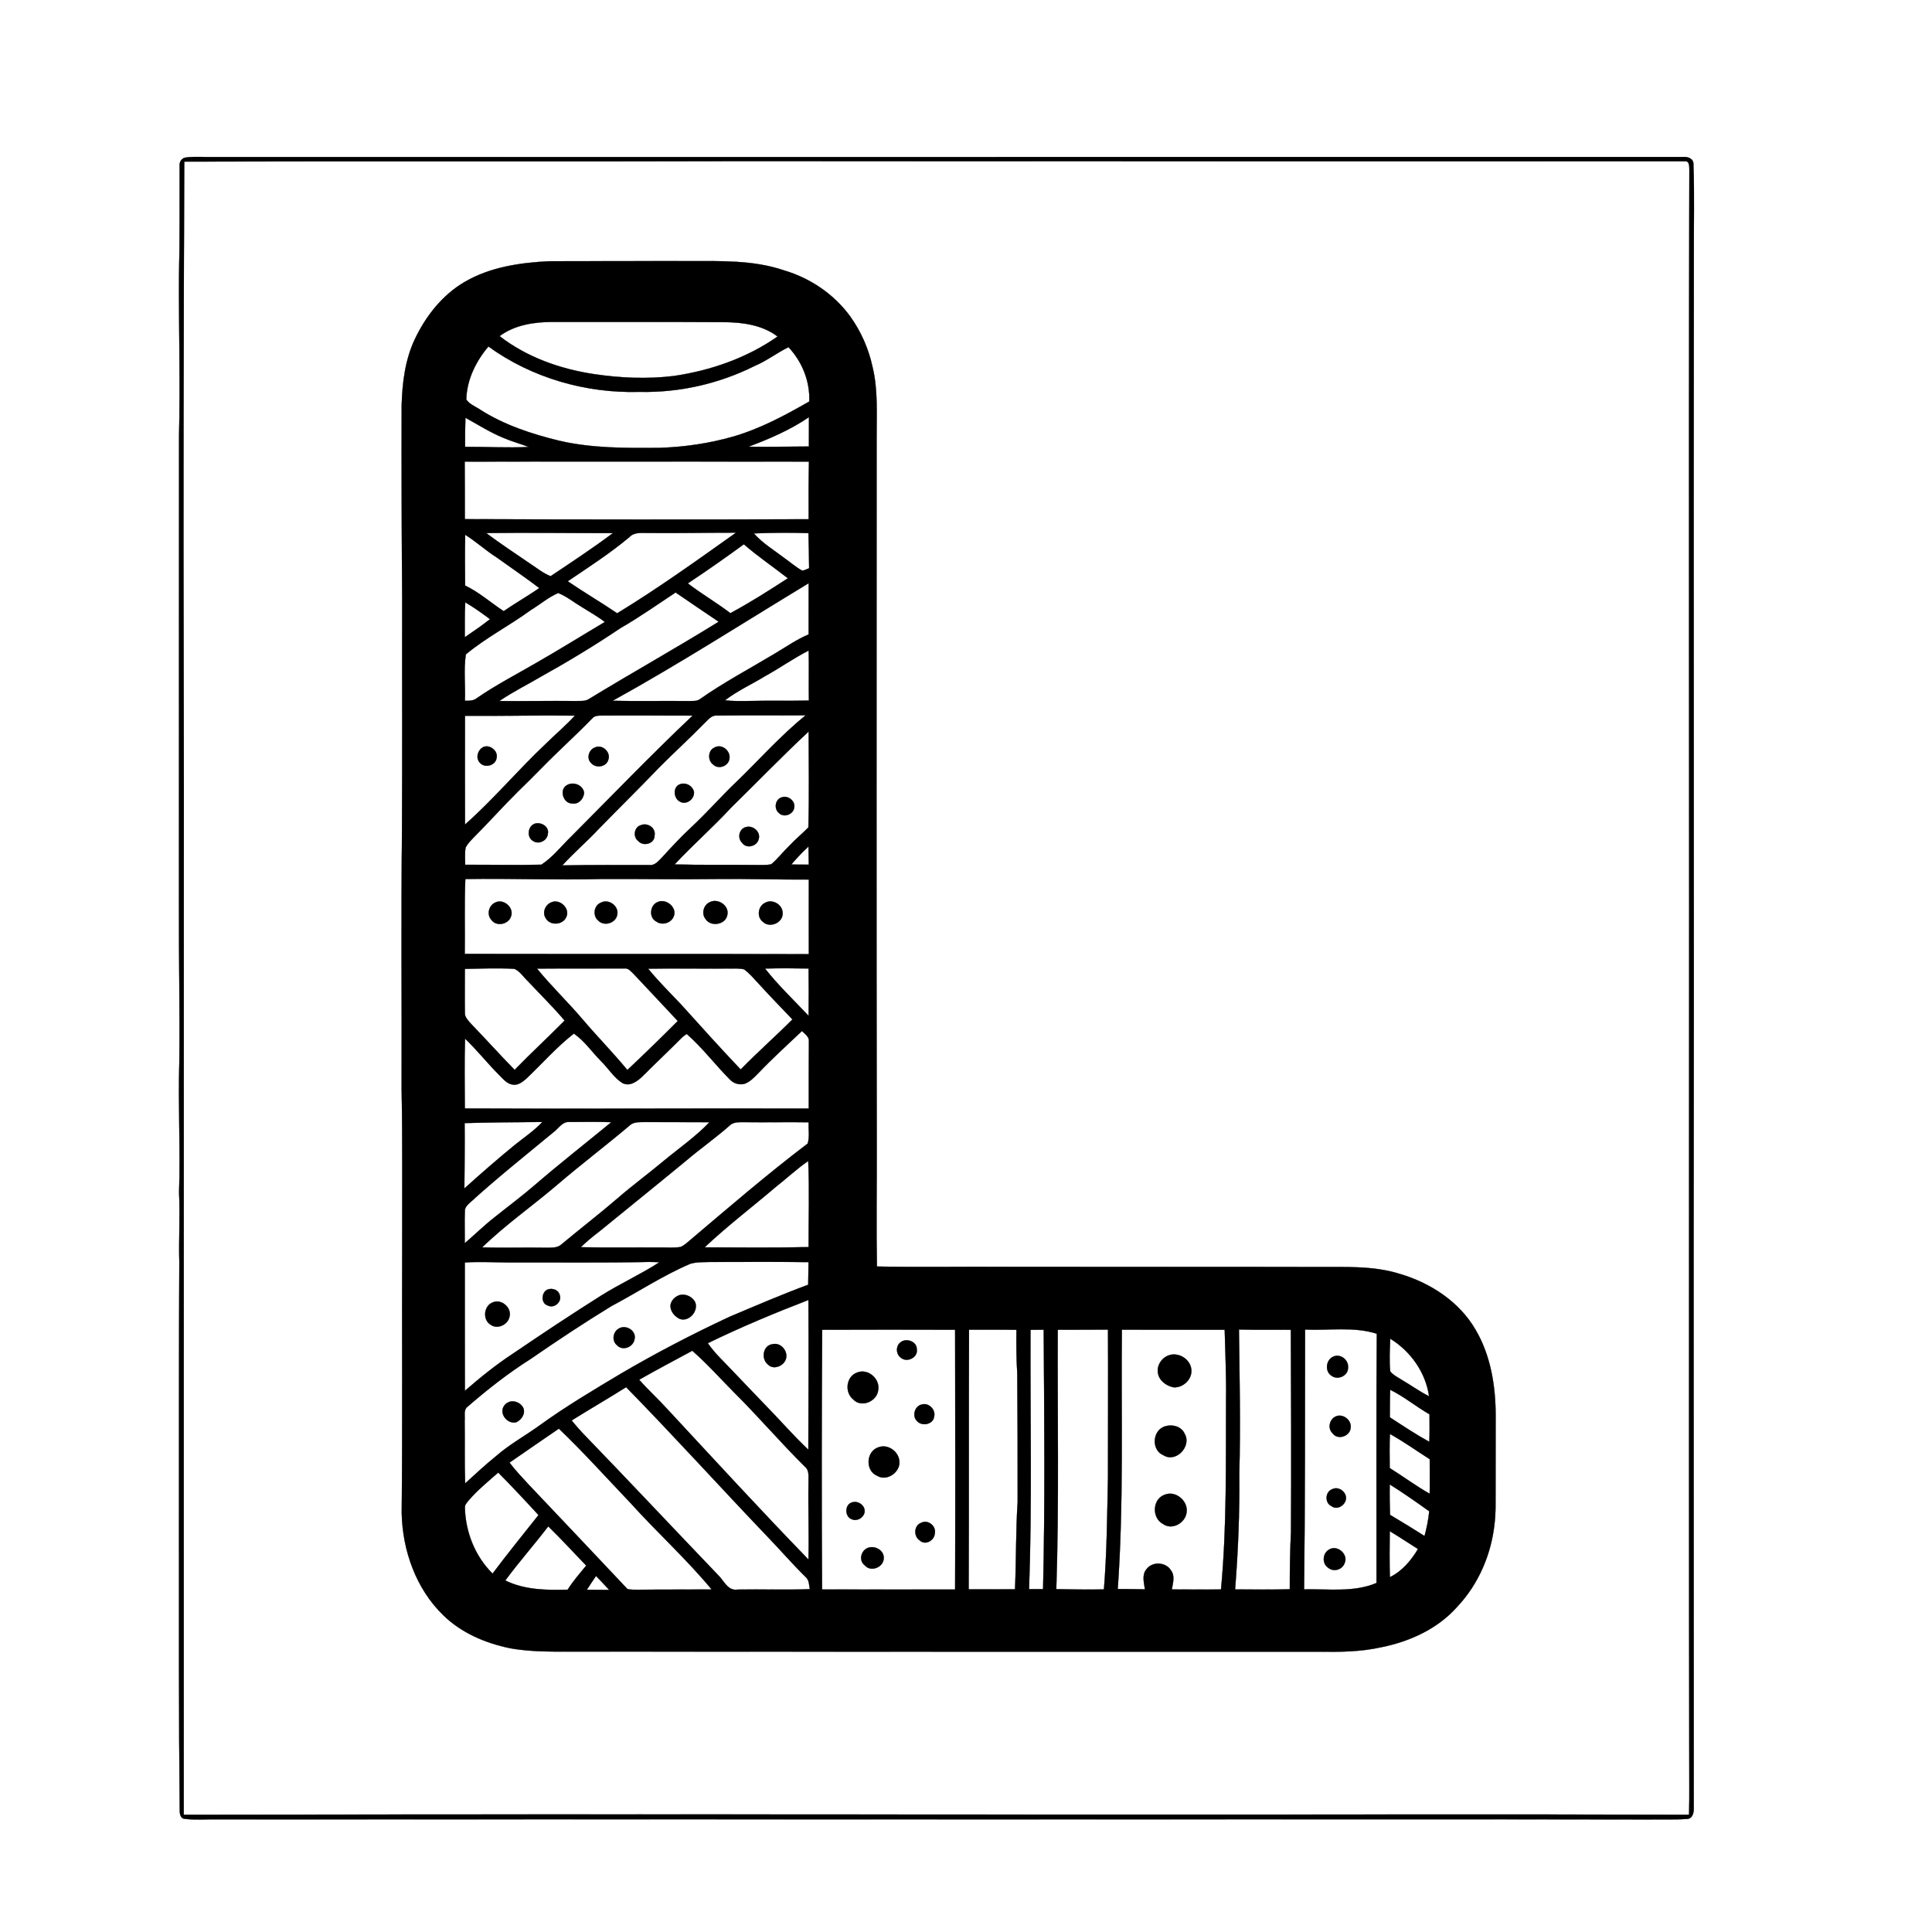 <?xml version="1.0" encoding="UTF-8" ?>
<!DOCTYPE svg PUBLIC "-//W3C//DTD SVG 1.1//EN" "http://www.w3.org/Graphics/SVG/1.1/DTD/svg11.dtd">
<svg width="1024pt" height="1024pt" viewBox="0 0 1024 1024" version="1.1" xmlns="http://www.w3.org/2000/svg">
<rect x="0" y="0" width="1024" height="1024" fill="#808080" stroke="none"/>
<g id="#ffffffff">
<path fill="#ffffff" stroke="#ffffff" stroke-width="0.094" opacity="1.00" d=" M 0.00 0.00 L 1024.00 0.00 L 1024.00 1024.00 L 0.00 1024.00 L 0.00 0.00 M 98.37 83.50 C 96.21 83.83 94.95 85.92 95.20 88.01 C 95.15 107.34 95.34 126.68 94.88 146.01 C 94.73 174.34 95.61 202.67 94.90 231.00 C 94.81 314.33 94.91 397.67 94.86 481.00 C 94.75 508.33 95.39 535.66 95.05 563.00 C 94.36 586.00 95.70 609.00 94.92 632.00 C 95.48 644.33 94.72 656.67 95.05 669.00 C 94.77 716.66 94.93 764.34 94.86 812.00 C 94.87 861.32 94.75 910.63 95.26 959.93 C 95.28 961.69 95.91 964.12 98.12 964.04 C 103.71 964.73 109.37 964.20 115.00 964.32 C 252.00 964.27 389.00 964.20 526.00 964.30 C 642.00 964.34 758.00 964.12 874.00 964.36 C 880.65 964.25 887.32 964.54 893.97 964.08 C 897.13 964.12 897.87 960.57 897.72 958.08 C 897.72 859.72 897.69 761.36 897.66 663.00 C 897.93 487.00 897.54 311.01 897.77 135.01 C 897.69 119.07 898.14 103.10 897.55 87.17 C 897.77 84.12 894.58 82.94 892.04 83.21 C 632.36 83.17 372.68 83.27 113.00 83.23 C 108.13 83.35 103.21 82.82 98.37 83.50 Z" />
<path fill="#ffffff" stroke="#ffffff" stroke-width="0.094" opacity="1.00" d=" M 97.67 85.65 C 194.45 85.34 291.23 85.71 388.00 85.42 C 556.25 85.52 724.51 85.42 892.75 85.48 C 895.50 85.05 895.35 88.07 895.39 89.94 C 894.95 262.63 895.43 435.31 895.24 608.00 C 895.24 721.00 895.15 834.00 895.37 947.00 C 895.39 951.95 895.38 956.90 895.22 961.86 C 790.48 961.51 685.74 961.86 581.00 961.77 C 419.79 961.67 258.58 961.58 97.38 961.86 C 97.34 802.91 97.43 643.95 97.41 485.00 C 97.60 397.33 97.10 309.66 97.30 222.00 C 97.40 176.55 97.43 131.10 97.67 85.65 M 246.39 149.38 C 234.50 156.26 225.66 167.55 219.85 179.83 C 214.68 190.79 213.21 203.02 212.88 215.01 C 212.79 249.01 212.90 283.01 213.16 317.00 C 213.07 359.00 213.30 401.00 213.04 443.00 C 212.56 487.66 213.01 532.34 212.86 577.01 C 213.40 603.66 213.11 630.34 213.17 657.00 C 212.99 705.35 213.38 753.70 212.92 802.04 C 213.37 821.90 220.51 842.08 234.93 856.08 C 244.53 865.50 257.33 870.91 270.36 873.59 C 282.77 875.86 295.44 875.29 308.00 875.37 C 438.33 875.45 568.67 875.46 699.00 875.44 C 710.09 875.61 721.28 875.50 732.15 873.05 C 747.25 870.04 762.16 863.23 772.46 851.49 C 783.77 839.47 790.54 823.49 792.18 807.13 C 792.83 801.78 792.67 796.38 792.69 791.00 C 792.69 777.33 792.71 763.66 792.73 749.98 C 792.66 734.47 790.10 718.46 782.14 704.91 C 773.56 689.96 758.16 679.96 741.88 675.18 C 728.01 670.82 713.34 671.61 699.00 671.53 C 643.67 671.38 588.33 671.54 533.00 671.45 C 510.26 671.29 487.52 671.73 464.79 671.28 C 464.41 650.52 464.76 629.76 464.70 609.00 C 464.50 483.33 464.60 357.67 464.63 232.00 C 464.57 219.47 465.44 206.74 462.45 194.44 C 460.36 184.77 456.28 175.56 450.50 167.54 C 441.97 155.88 429.38 147.39 415.57 143.31 C 398.99 137.66 381.25 138.44 364.00 138.38 C 339.71 138.47 315.42 138.35 291.14 138.46 C 275.78 139.22 259.87 141.50 246.39 149.38 Z" />
<path fill="#ffffff" stroke="#ffffff" stroke-width="0.094" opacity="1.00" d=" M 264.77 178.15 C 272.86 172.16 283.18 170.61 293.01 170.63 C 323.34 170.65 353.66 170.57 383.99 170.74 C 393.77 170.83 404.14 172.26 412.14 178.36 C 395.90 189.74 376.70 196.41 357.16 199.28 C 343.10 201.01 328.82 200.37 314.83 198.29 C 296.94 195.61 279.16 189.32 264.77 178.15 Z" />
<path fill="#ffffff" stroke="#ffffff" stroke-width="0.094" opacity="1.00" d=" M 247.14 211.73 C 247.38 201.34 252.23 191.47 258.87 183.64 C 281.93 200.34 310.63 208.54 339.00 207.69 C 360.02 208.18 381.10 203.39 399.90 193.98 C 406.27 191.33 411.75 187.02 417.91 184.00 C 425.19 191.66 429.39 202.19 428.93 212.80 C 416.05 220.19 402.84 227.29 388.50 231.43 C 375.96 235.01 363.00 236.90 349.98 237.36 C 332.03 237.51 313.86 237.68 296.27 233.57 C 281.81 230.03 267.41 225.32 254.76 217.30 C 252.21 215.52 248.87 214.38 247.14 211.73 Z" />
<path fill="#ffffff" stroke="#ffffff" stroke-width="0.094" opacity="1.00" d=" M 396.70 236.76 C 407.85 232.59 418.88 227.82 428.76 221.09 C 428.76 226.28 428.76 231.47 428.73 236.66 C 418.05 236.67 407.38 236.96 396.70 236.76 Z" />
<path fill="#ffffff" stroke="#ffffff" stroke-width="0.094" opacity="1.00" d=" M 246.68 221.39 C 253.36 225.10 259.85 229.21 266.93 232.12 C 271.27 233.97 275.84 235.22 280.25 236.89 C 269.00 237.50 257.74 236.76 246.49 236.83 C 246.48 231.68 246.50 226.53 246.68 221.39 Z" />
<path fill="#ffffff" stroke="#ffffff" stroke-width="0.094" opacity="1.00" d=" M 246.30 244.68 C 307.12 244.53 367.94 244.65 428.76 244.66 C 428.56 254.84 428.56 265.03 428.60 275.21 C 367.86 275.44 307.11 275.37 246.37 275.17 C 246.35 265.01 246.39 254.84 246.30 244.68 Z" />
<path fill="#ffffff" stroke="#ffffff" stroke-width="0.094" opacity="1.00" d=" M 257.73 282.52 C 280.11 282.25 302.50 282.56 324.88 282.56 C 314.16 290.58 302.96 297.97 291.84 305.40 C 287.92 303.88 284.63 301.16 281.14 298.88 C 273.30 293.48 265.30 288.30 257.73 282.52 Z" />
<path fill="#ffffff" stroke="#ffffff" stroke-width="0.094" opacity="1.00" d=" M 333.64 284.63 C 336.35 281.77 340.46 282.60 343.98 282.49 C 359.37 282.64 374.75 282.31 390.13 282.33 C 369.44 297.01 348.81 311.86 327.12 325.06 C 318.49 319.23 309.51 313.95 300.90 308.09 C 312.01 300.55 323.34 293.28 333.64 284.63 Z" />
<path fill="#ffffff" stroke="#ffffff" stroke-width="0.094" opacity="1.00" d=" M 399.55 282.71 C 409.19 282.33 418.86 282.26 428.50 282.56 C 428.66 288.77 428.80 294.97 428.85 301.18 C 427.64 301.63 426.49 302.31 425.20 302.46 C 421.89 300.68 419.07 298.15 416.01 296.00 C 410.41 291.71 404.26 288.04 399.55 282.71 Z" />
<path fill="#ffffff" stroke="#ffffff" stroke-width="0.094" opacity="1.00" d=" M 246.57 283.42 C 252.43 287.12 257.56 291.85 263.42 295.56 C 270.89 300.94 278.54 306.10 285.86 311.69 C 279.68 315.96 273.13 319.68 266.95 323.94 C 260.11 319.44 253.94 313.90 246.51 310.34 C 246.47 301.36 246.31 292.39 246.57 283.42 Z" />
<path fill="#ffffff" stroke="#ffffff" stroke-width="0.094" opacity="1.00" d=" M 364.55 309.20 C 374.62 302.54 384.50 295.58 394.26 288.47 C 401.69 294.92 409.85 300.45 417.60 306.50 C 407.64 312.97 397.59 319.37 387.11 325.00 C 379.82 319.41 371.82 314.82 364.55 309.20 Z" />
<path fill="#ffffff" stroke="#ffffff" stroke-width="0.094" opacity="1.00" d=" M 324.67 371.43 C 360.05 351.90 394.05 330.02 428.61 309.11 C 428.61 318.16 428.62 327.21 428.59 336.26 C 422.18 338.95 416.49 342.99 410.54 346.50 C 397.24 354.48 383.48 361.76 370.80 370.69 C 369.11 371.82 366.98 371.45 365.08 371.58 C 351.61 371.40 338.13 371.75 324.67 371.43 Z" />
<path fill="#ffffff" stroke="#ffffff" stroke-width="0.094" opacity="1.00" d=" M 281.33 323.34 C 286.20 320.39 290.61 316.56 295.85 314.30 C 300.37 316.08 304.16 319.24 308.32 321.70 C 312.43 324.32 316.73 326.67 320.60 329.66 C 308.49 336.85 296.54 344.30 284.31 351.30 C 273.78 357.43 262.92 363.01 252.88 369.94 C 251.07 371.49 248.64 371.47 246.40 371.42 C 246.73 363.25 245.68 354.89 246.90 346.84 C 257.57 337.93 270.12 331.55 281.33 323.34 Z" />
<path fill="#ffffff" stroke="#ffffff" stroke-width="0.094" opacity="1.00" d=" M 328.91 332.87 C 338.96 327.10 348.41 320.40 358.08 314.02 C 365.65 319.26 373.32 324.36 380.93 329.53 C 358.13 343.66 334.68 356.74 311.80 370.71 C 309.74 371.83 307.30 371.44 305.05 371.56 C 291.59 371.38 278.12 371.73 264.66 371.56 C 271.68 366.75 279.34 362.97 286.67 358.65 C 301.09 350.64 315.22 342.08 328.91 332.87 Z" />
<path fill="#ffffff" stroke="#ffffff" stroke-width="0.094" opacity="1.00" d=" M 246.35 337.76 C 246.42 331.59 246.19 325.41 246.60 319.24 C 251.17 321.92 255.49 325.00 259.73 328.18 C 255.41 331.57 250.90 334.69 246.35 337.76 Z" />
<path fill="#ffffff" stroke="#ffffff" stroke-width="0.094" opacity="1.00" d=" M 405.39 358.44 C 413.25 354.09 420.61 348.88 428.62 344.78 C 428.82 353.62 428.59 362.46 428.72 371.30 C 418.48 371.56 408.24 371.30 398.00 371.52 C 393.41 371.60 388.81 371.70 384.24 371.19 C 390.78 366.14 398.36 362.73 405.39 358.44 Z" />
<path fill="#ffffff" stroke="#ffffff" stroke-width="0.094" opacity="1.00" d=" M 246.45 379.41 C 265.87 379.53 285.30 379.05 304.72 379.30 C 299.86 384.58 294.38 389.24 289.25 394.26 C 274.56 408.08 261.59 423.67 246.46 437.02 C 246.38 417.82 246.45 398.61 246.45 379.41 M 255.53 396.34 C 252.91 398.09 252.11 402.21 254.54 404.46 C 257.11 407.22 262.63 405.68 263.17 401.89 C 264.32 397.88 258.97 393.89 255.53 396.34 Z" />
<path fill="#ffffff" stroke="#ffffff" stroke-width="0.094" opacity="1.00" d=" M 313.81 380.85 C 315.30 378.97 317.80 379.33 319.93 379.25 C 335.66 379.29 351.39 379.19 367.12 379.28 C 345.05 400.15 324.01 422.06 302.57 443.57 C 297.44 448.53 292.96 454.39 286.95 458.30 C 273.50 458.64 260.02 458.28 246.55 458.34 C 246.57 455.27 246.20 452.17 246.82 449.15 C 247.85 447.17 249.44 445.57 250.96 443.97 C 258.96 435.97 266.50 427.51 274.53 419.54 C 278.74 415.41 282.98 411.31 287.07 407.07 C 295.79 398.13 305.11 389.81 313.81 380.85 M 315.35 396.17 C 312.02 397.32 310.67 402.12 313.43 404.55 C 316.06 407.40 321.55 406.44 322.47 402.49 C 323.75 398.53 319.14 394.36 315.35 396.17 M 300.42 416.18 C 296.31 418.49 298.48 425.69 303.03 425.85 C 306.55 426.56 309.47 423.39 309.58 420.04 C 308.90 415.99 303.78 414.11 300.42 416.18 M 283.53 436.54 C 279.74 437.78 279.01 443.70 282.49 445.70 C 285.48 447.81 290.14 445.57 290.37 441.90 C 291.20 438.15 286.79 435.56 283.53 436.54 Z" />
<path fill="#ffffff" stroke="#ffffff" stroke-width="0.094" opacity="1.00" d=" M 373.34 383.34 C 375.25 381.59 377.04 378.97 379.97 379.26 C 395.65 379.05 411.34 379.25 427.03 379.13 C 413.81 389.80 402.56 402.58 390.36 414.35 C 382.17 422.16 374.74 430.72 366.44 438.42 C 361.07 443.40 356.09 448.76 351.16 454.17 C 349.18 456.13 347.19 458.93 344.02 458.48 C 328.69 458.49 313.35 458.36 298.02 458.69 C 304.17 451.96 311.11 446.01 317.34 439.35 C 328.05 428.39 338.96 417.63 349.58 406.58 C 357.38 398.71 365.61 391.28 373.34 383.34 M 378.47 396.33 C 375.20 397.89 375.07 403.08 377.92 405.16 C 380.56 407.87 385.65 406.30 386.51 402.67 C 387.74 398.27 382.61 393.76 378.47 396.33 M 360.58 415.60 C 356.49 416.85 356.87 423.20 360.41 424.88 C 363.91 426.99 368.55 423.14 367.75 419.33 C 366.83 416.41 363.51 414.59 360.58 415.60 M 339.51 437.42 C 336.08 438.46 335.40 443.59 338.23 445.70 C 340.83 448.84 347.04 447.24 346.92 442.89 C 347.78 438.76 343.11 435.79 339.51 437.42 Z" />
<path fill="#ffffff" stroke="#ffffff" stroke-width="0.094" opacity="1.00" d=" M 387.28 428.29 C 401.05 414.76 414.49 400.88 428.61 387.71 C 428.62 404.65 428.93 421.62 428.46 438.54 C 425.20 441.92 421.51 444.85 418.32 448.31 C 415.03 451.47 412.27 455.16 408.77 458.09 C 405.89 458.70 402.91 458.41 399.99 458.46 C 385.84 458.28 371.69 458.57 357.54 458.17 C 367.14 447.90 377.73 438.60 387.28 428.29 M 414.54 422.55 C 410.80 423.44 410.00 428.82 412.99 431.03 C 415.66 433.62 420.70 431.46 420.98 427.86 C 421.54 424.52 417.65 421.50 414.54 422.55 M 395.41 438.36 C 391.74 439.22 390.68 444.17 393.33 446.70 C 395.65 450.06 401.21 448.58 402.11 444.78 C 403.31 440.93 399.12 437.30 395.41 438.36 Z" />
<path fill="#ffffff" stroke="#ffffff" stroke-width="0.094" opacity="1.00" d=" M 419.41 458.20 C 422.26 454.84 425.28 451.64 428.52 448.66 C 428.59 451.87 428.62 455.08 428.67 458.30 C 425.58 458.32 422.49 458.28 419.41 458.20 Z" />
<path fill="#ffffff" stroke="#ffffff" stroke-width="0.094" opacity="1.00" d=" M 246.63 465.90 C 270.76 465.50 294.88 466.52 319.00 465.88 C 339.34 465.78 359.67 466.17 380.00 465.89 C 396.23 465.70 412.46 466.27 428.69 466.17 C 428.74 479.35 428.61 492.54 428.69 505.73 C 367.91 505.54 307.12 505.70 246.33 505.58 C 246.51 492.35 246.07 479.11 246.63 465.90 M 262.47 478.37 C 259.07 479.90 257.85 484.69 260.42 487.52 C 263.06 491.30 269.48 489.96 270.85 485.73 C 272.62 481.08 266.86 476.10 262.47 478.37 M 292.38 478.20 C 289.14 479.30 287.24 483.54 289.20 486.55 C 291.35 490.74 298.23 490.38 300.10 486.12 C 302.40 481.68 296.82 476.30 292.38 478.20 M 318.48 478.43 C 314.73 479.92 314.00 485.35 317.07 487.90 C 320.14 491.18 326.35 489.30 327.13 484.90 C 328.21 480.28 322.61 476.16 318.48 478.43 M 348.38 478.19 C 344.45 479.89 343.84 486.33 347.77 488.37 C 350.85 490.67 355.66 489.30 357.07 485.74 C 359.15 480.94 352.79 475.87 348.38 478.19 M 376.33 478.11 C 372.96 479.50 371.61 484.16 373.94 487.06 C 376.67 491.44 384.67 490.14 385.50 484.92 C 386.61 480.05 380.60 475.98 376.33 478.11 M 405.53 478.50 C 401.74 480.27 400.94 486.07 404.38 488.61 C 408.00 492.09 415.05 489.09 414.81 484.00 C 414.88 479.51 409.42 476.26 405.53 478.50 Z" />
<path fill="#ffffff" stroke="#ffffff" stroke-width="0.094" opacity="1.00" d=" M 246.38 513.52 C 255.14 513.37 263.94 512.96 272.68 513.51 C 275.68 514.85 277.51 517.91 279.87 520.12 C 286.34 527.05 293.15 533.67 299.27 540.93 C 290.53 549.74 281.42 558.17 272.77 567.07 C 264.88 559.00 257.34 550.60 249.50 542.48 C 248.17 540.85 246.31 539.21 246.40 536.92 C 246.27 529.12 246.41 521.32 246.38 513.52 Z" />
<path fill="#ffffff" stroke="#ffffff" stroke-width="0.094" opacity="1.00" d=" M 284.61 513.38 C 300.07 513.25 315.52 513.35 330.97 513.30 C 333.09 513.02 334.43 514.89 335.81 516.17 C 343.61 524.51 351.47 532.78 359.24 541.15 C 350.48 549.94 341.57 558.61 332.52 567.12 C 324.89 557.91 316.51 549.35 308.75 540.24 C 300.96 531.06 292.21 522.73 284.61 513.38 Z" />
<path fill="#ffffff" stroke="#ffffff" stroke-width="0.094" opacity="1.00" d=" M 343.52 513.43 C 358.02 513.17 372.52 513.48 387.01 513.34 C 389.46 513.39 391.97 513.17 394.37 513.77 C 397.43 515.93 399.76 518.95 402.35 521.63 C 408.12 527.98 414.11 534.12 420.02 540.32 C 411.02 549.32 401.46 557.74 392.58 566.86 C 381.77 555.51 371.31 543.83 360.80 532.20 C 354.97 526.02 348.88 520.05 343.52 513.43 Z" />
<path fill="#ffffff" stroke="#ffffff" stroke-width="0.094" opacity="1.00" d=" M 405.46 513.34 C 413.16 513.15 420.87 513.18 428.57 513.32 C 428.65 521.69 428.70 530.07 428.59 538.44 C 420.79 530.16 412.49 522.30 405.46 513.34 Z" />
<path fill="#ffffff" stroke="#ffffff" stroke-width="0.094" opacity="1.00" d=" M 401.86 568.87 C 409.27 561.06 417.27 553.86 425.06 546.45 C 426.57 548.05 429.00 549.46 428.73 552.01 C 428.69 563.86 428.61 575.72 428.66 587.57 C 367.89 587.38 307.13 587.82 246.37 587.51 C 246.32 575.17 246.10 562.82 246.48 550.48 C 252.78 556.53 258.24 563.39 264.38 569.61 C 266.59 571.75 268.76 574.64 272.08 574.91 C 274.72 575.18 276.92 573.43 278.81 571.83 C 287.27 563.85 294.97 554.97 304.16 547.81 C 309.83 551.71 313.76 557.60 318.58 562.44 C 322.43 566.21 325.30 571.09 329.89 574.04 C 334.07 576.16 338.16 572.81 341.01 570.02 C 347.66 563.31 354.55 556.86 361.21 550.17 C 362.03 549.32 363.00 548.65 363.98 548.01 C 372.33 555.32 379.04 564.30 386.86 572.17 C 388.78 574.23 391.77 575.13 394.52 574.47 C 397.50 573.45 399.69 571.04 401.86 568.87 Z" />
<path fill="#ffffff" stroke="#ffffff" stroke-width="0.094" opacity="1.00" d=" M 246.26 595.26 C 259.99 594.87 273.72 594.78 287.46 594.67 C 283.13 599.35 277.79 602.88 272.85 606.85 C 263.74 614.30 254.86 622.03 246.13 629.92 C 246.21 618.36 246.39 606.81 246.26 595.26 Z" />
<path fill="#ffffff" stroke="#ffffff" stroke-width="0.094" opacity="1.00" d=" M 293.21 600.20 C 295.99 598.20 298.04 594.29 301.94 594.67 C 309.29 594.64 316.66 594.47 324.02 594.79 C 310.62 605.80 296.95 616.49 283.81 627.81 C 276.82 633.88 269.38 639.38 262.16 645.17 C 256.63 649.47 251.66 654.41 246.32 658.95 C 246.40 653.32 246.16 647.69 246.38 642.07 C 246.25 640.26 247.51 638.89 248.72 637.74 C 263.06 624.66 278.25 612.56 293.21 600.20 Z" />
<path fill="#ffffff" stroke="#ffffff" stroke-width="0.094" opacity="1.00" d=" M 333.59 596.63 C 335.81 594.41 339.12 594.81 341.98 594.72 C 353.34 594.81 364.69 594.69 376.05 594.79 C 368.64 602.55 359.76 608.68 351.52 615.51 C 343.52 622.20 335.10 628.39 327.22 635.23 C 317.53 643.58 307.38 651.37 297.56 659.57 C 295.23 661.71 291.91 661.22 289.02 661.31 C 277.86 661.11 266.70 661.52 255.55 661.13 C 268.07 648.97 282.45 639.01 295.67 627.66 C 308.09 617.04 321.12 607.18 333.59 596.63 Z" />
<path fill="#ffffff" stroke="#ffffff" stroke-width="0.094" opacity="1.00" d=" M 386.61 596.66 C 388.80 594.40 392.12 594.83 394.98 594.77 C 406.19 594.94 417.40 594.63 428.61 594.84 C 428.41 598.56 429.21 602.53 428.08 606.12 C 406.77 622.29 386.47 639.78 366.05 657.07 C 364.38 658.44 362.80 660.04 360.79 660.90 C 357.23 661.52 353.59 661.14 350.00 661.21 C 335.93 661.11 321.87 661.37 307.81 661.05 C 310.90 658.02 314.25 655.29 317.69 652.67 C 333.10 640.08 348.61 627.62 363.95 614.95 C 371.36 608.67 379.33 603.09 386.61 596.66 Z" />
<path fill="#ffffff" stroke="#ffffff" stroke-width="0.094" opacity="1.00" d=" M 411.13 629.13 C 416.94 624.60 422.30 619.51 428.38 615.33 C 429.06 630.53 428.53 645.77 428.58 660.99 C 410.21 661.38 391.83 661.23 373.46 661.12 C 385.44 649.80 398.60 639.82 411.13 629.13 Z" />
<path fill="#ffffff" stroke="#ffffff" stroke-width="0.094" opacity="1.00" d=" M 246.36 669.14 C 253.90 668.61 261.45 669.07 269.00 669.12 C 294.00 669.04 319.00 669.38 343.99 668.85 C 345.84 668.85 347.69 668.91 349.54 669.01 C 339.58 675.45 328.73 680.37 318.68 686.66 C 302.99 696.54 287.54 706.80 272.22 717.23 C 263.09 723.19 254.61 730.04 246.39 737.18 C 246.30 714.50 246.41 691.82 246.36 669.14 M 290.50 683.39 C 286.94 684.50 286.45 690.81 290.31 691.92 C 293.68 693.72 297.99 690.01 296.67 686.42 C 296.06 683.71 292.94 682.63 290.50 683.39 M 261.35 690.23 C 256.48 691.83 255.58 699.39 259.96 702.06 C 263.53 704.85 269.29 702.10 270.07 697.83 C 271.30 693.16 265.79 688.35 261.35 690.23 Z" />
<path fill="#ffffff" stroke="#ffffff" stroke-width="0.094" opacity="1.00" d=" M 365.73 669.88 C 369.03 668.83 372.57 669.00 376.00 668.88 C 393.51 668.88 411.02 668.72 428.53 668.95 C 428.49 672.94 428.43 676.94 428.37 680.94 C 414.34 686.11 400.61 692.06 386.83 697.85 C 367.12 707.04 347.82 717.07 329.07 728.07 C 314.57 736.74 300.01 745.37 286.30 755.28 C 278.57 760.91 270.08 765.50 262.86 771.84 C 257.20 776.38 251.92 781.38 246.53 786.24 C 246.15 775.15 246.45 764.05 246.28 752.96 C 246.56 750.57 245.55 747.45 247.67 745.70 C 258.29 736.48 269.37 727.78 281.26 720.26 C 295.32 710.57 309.54 701.11 324.12 692.22 C 338.04 684.86 351.22 676.09 365.73 669.88 M 360.40 686.36 C 357.87 687.09 355.59 689.30 355.35 692.01 C 355.29 695.06 357.59 697.76 360.24 699.02 C 365.05 700.81 370.11 695.14 368.57 690.50 C 367.30 687.43 363.60 685.63 360.40 686.36 M 328.31 704.00 C 324.91 705.57 324.04 710.57 327.02 713.00 C 330.01 716.20 335.60 714.03 336.30 709.89 C 337.50 705.54 332.05 701.99 328.31 704.00 M 269.41 743.24 C 268.04 743.86 266.94 745.06 266.50 746.51 C 265.31 750.50 269.65 754.93 273.65 753.80 C 276.28 752.56 278.48 749.49 277.48 746.51 C 276.25 743.54 272.37 741.83 269.41 743.24 Z" />
<path fill="#ffffff" stroke="#ffffff" stroke-width="0.094" opacity="1.00" d=" M 375.14 711.92 C 392.54 703.44 410.43 695.97 428.48 689.00 C 428.68 715.46 428.51 741.92 428.44 768.38 C 420.40 760.81 413.18 752.42 405.45 744.54 C 399.84 738.82 394.39 732.94 388.82 727.17 C 384.16 722.17 379.04 717.56 375.14 711.92 M 409.46 712.45 C 404.40 713.00 403.29 720.13 406.92 723.11 C 409.80 726.29 415.29 724.12 416.51 720.40 C 417.92 716.26 413.86 711.34 409.46 712.45 Z" />
<path fill="#ffffff" stroke="#ffffff" stroke-width="0.094" opacity="1.00" d=" M 435.76 704.80 C 459.25 704.69 482.74 704.74 506.23 704.79 C 506.31 750.69 506.38 796.59 506.23 842.49 C 482.72 842.48 459.22 842.55 435.71 842.45 C 435.45 796.56 435.48 750.68 435.76 704.80 M 477.52 711.30 C 474.70 713.17 474.74 717.65 477.45 719.60 C 480.67 722.44 486.71 719.51 485.91 715.09 C 486.01 711.07 480.47 709.07 477.52 711.30 M 454.41 727.43 C 448.47 729.39 447.48 737.96 452.24 741.73 C 456.51 746.31 464.70 742.82 465.45 736.93 C 466.62 730.94 460.23 725.21 454.41 727.43 M 488.46 744.45 C 484.82 745.24 483.33 750.44 485.93 753.08 C 488.44 756.14 494.55 755.12 495.10 750.91 C 496.09 747.14 492.22 743.24 488.46 744.45 M 465.33 767.19 C 459.00 769.43 458.59 779.59 464.86 782.16 C 470.07 785.47 477.59 780.08 476.65 774.14 C 476.04 768.99 470.27 765.12 465.33 767.19 M 451.48 796.35 C 447.71 797.44 447.66 803.73 451.27 805.14 C 454.03 806.52 457.47 804.68 458.19 801.77 C 458.99 798.18 454.82 795.07 451.48 796.35 M 488.34 807.07 C 484.33 808.46 484.10 814.33 487.55 816.51 C 490.45 819.19 495.10 816.55 495.44 812.94 C 496.44 809.03 492.01 805.25 488.34 807.07 M 460.38 820.27 C 456.45 821.38 454.86 827.08 458.34 829.63 C 461.51 833.43 468.23 830.72 468.41 826.00 C 468.72 821.90 464.04 819.15 460.38 820.27 Z" />
<path fill="#ffffff" stroke="#ffffff" stroke-width="0.094" opacity="1.00" d=" M 513.60 704.76 C 521.97 704.77 530.35 704.69 538.73 704.83 C 538.67 712.56 538.67 720.28 539.17 728.00 C 539.35 750.66 539.40 773.33 539.38 796.00 C 538.35 811.42 538.67 826.90 537.97 842.34 C 529.78 842.41 521.60 842.38 513.42 842.38 C 513.60 796.51 513.41 750.63 513.60 704.76 Z" />
<path fill="#ffffff" stroke="#ffffff" stroke-width="0.094" opacity="1.00" d=" M 546.19 704.83 C 548.51 704.80 550.84 704.78 553.18 704.77 C 553.46 750.60 553.96 796.44 552.85 842.27 C 550.37 842.26 547.89 842.29 545.42 842.29 C 547.07 796.48 545.99 750.65 546.19 704.83 Z" />
<path fill="#ffffff" stroke="#ffffff" stroke-width="0.094" opacity="1.00" d=" M 560.62 704.80 C 569.49 704.73 578.37 704.81 587.25 704.72 C 587.43 730.81 587.21 756.90 587.25 783.00 C 586.82 802.81 586.71 822.65 585.10 842.41 C 576.69 842.64 568.27 842.39 559.86 842.28 C 561.36 796.48 560.43 750.63 560.62 704.80 Z" />
<path fill="#ffffff" stroke="#ffffff" stroke-width="0.094" opacity="1.00" d=" M 594.61 704.77 C 612.78 704.71 630.95 704.84 649.11 704.79 C 649.42 717.19 650.03 729.58 649.82 742.00 C 649.69 775.48 650.29 809.05 647.16 842.43 C 638.47 842.62 629.79 842.40 621.10 842.44 C 621.61 839.13 622.91 835.28 620.63 832.34 C 617.94 827.86 610.83 827.50 607.69 831.66 C 605.12 834.68 606.33 838.86 606.85 842.38 C 602.04 842.28 597.23 842.25 592.43 842.22 C 595.64 796.48 594.17 750.59 594.61 704.77 M 619.40 718.38 C 615.61 719.72 612.96 723.91 613.76 727.93 C 614.50 731.91 618.30 734.60 622.09 735.32 C 627.04 735.61 631.94 731.06 631.44 725.98 C 631.03 720.40 624.60 716.44 619.40 718.38 M 616.45 756.39 C 610.61 759.22 610.48 768.80 616.69 771.33 C 623.31 775.44 631.67 766.54 627.95 760.04 C 626.10 755.65 620.47 754.56 616.45 756.39 M 617.33 792.22 C 610.75 794.52 610.38 804.47 616.37 807.70 C 621.16 811.20 628.09 807.30 628.89 801.80 C 629.98 795.70 623.19 789.82 617.33 792.22 Z" />
<path fill="#ffffff" stroke="#ffffff" stroke-width="0.094" opacity="1.00" d=" M 656.67 704.66 C 665.83 704.91 675.00 704.71 684.17 704.81 C 684.31 740.54 684.47 776.27 684.24 812.00 C 683.74 822.10 683.62 832.22 683.61 842.33 C 673.95 842.62 664.28 842.48 654.62 842.42 C 656.25 821.99 657.06 801.49 656.84 781.00 C 657.58 755.55 656.96 730.10 656.67 704.66 Z" />
<path fill="#ffffff" stroke="#ffffff" stroke-width="0.094" opacity="1.00" d=" M 691.71 704.68 C 704.37 705.29 717.43 702.97 729.73 706.90 C 729.42 750.93 729.59 794.97 729.58 839.01 C 717.46 844.15 703.98 842.10 691.19 842.40 C 691.73 796.50 691.67 750.59 691.71 704.68 M 706.39 719.18 C 702.71 721.00 702.14 726.98 705.78 729.20 C 709.04 731.69 714.55 729.19 714.49 724.99 C 714.99 720.77 710.26 717.08 706.39 719.18 M 708.52 750.54 C 704.76 751.69 703.34 757.00 706.34 759.71 C 709.01 763.47 715.53 761.25 715.87 756.84 C 716.49 752.93 712.24 749.39 708.52 750.54 M 706.39 789.19 C 702.33 790.40 701.93 796.56 705.77 798.30 C 708.54 800.50 712.62 798.03 713.31 794.92 C 714.22 791.23 709.76 787.63 706.39 789.19 M 704.46 821.29 C 700.92 823.29 700.56 828.75 704.04 831.00 C 706.93 833.34 711.52 831.96 712.69 828.45 C 714.81 823.84 708.77 818.58 704.46 821.29 Z" />
<path fill="#ffffff" stroke="#ffffff" stroke-width="0.094" opacity="1.00" d=" M 736.86 709.53 C 747.65 716.15 755.67 727.42 757.44 740.06 C 752.11 737.38 747.28 733.86 742.15 730.86 C 740.27 729.69 738.21 728.64 736.85 726.85 C 736.28 721.10 736.62 715.29 736.86 709.53 Z" />
<path fill="#ffffff" stroke="#ffffff" stroke-width="0.094" opacity="1.00" d=" M 338.77 731.28 C 348.05 725.96 357.54 721.02 366.94 715.91 C 374.76 722.79 381.72 730.57 389.04 737.97 C 401.93 750.77 413.73 764.61 426.63 777.39 C 429.23 779.50 428.37 783.04 428.52 785.97 C 428.28 799.51 428.85 813.05 428.50 826.59 C 403.21 800.49 378.63 773.72 353.91 747.08 C 349.02 741.66 343.58 736.77 338.77 731.28 Z" />
<path fill="#ffffff" stroke="#ffffff" stroke-width="0.094" opacity="1.00" d=" M 302.97 752.87 C 312.54 746.88 322.32 741.24 331.86 735.22 C 357.25 761.15 381.59 788.10 406.67 814.34 C 413.55 821.46 420.01 828.98 427.07 835.92 C 428.94 837.49 428.76 840.09 429.23 842.28 C 416.47 842.80 403.70 842.27 390.93 842.51 C 385.66 843.39 383.62 837.56 380.39 834.59 C 356.42 809.57 332.72 784.29 308.63 759.38 C 306.67 757.28 304.80 755.08 302.97 752.87 Z" />
<path fill="#ffffff" stroke="#ffffff" stroke-width="0.094" opacity="1.00" d=" M 736.82 736.60 C 744.21 740.20 750.54 745.55 757.67 749.60 C 757.73 754.46 757.78 759.34 757.56 764.21 C 750.36 760.26 743.52 755.68 736.64 751.21 C 736.69 746.33 736.63 741.46 736.82 736.60 Z" />
<path fill="#ffffff" stroke="#ffffff" stroke-width="0.094" opacity="1.00" d=" M 270.04 775.21 C 278.72 769.15 287.49 763.21 296.21 757.20 C 309.42 769.86 321.66 783.47 334.27 796.72 C 348.29 812.24 363.85 826.34 377.20 842.45 C 364.11 842.55 351.02 842.45 337.93 842.59 C 336.15 842.55 334.35 842.64 332.60 842.27 C 315.16 823.80 297.71 805.25 280.18 786.83 C 276.70 783.04 273.13 779.33 270.04 775.21 Z" />
<path fill="#ffffff" stroke="#ffffff" stroke-width="0.094" opacity="1.00" d=" M 736.69 760.03 C 743.99 764.04 750.75 768.94 757.78 773.39 C 757.78 779.49 757.93 785.60 757.75 791.71 C 750.43 787.59 743.70 782.54 736.58 778.10 C 736.52 772.08 736.39 766.05 736.69 760.03 Z" />
<path fill="#ffffff" stroke="#ffffff" stroke-width="0.094" opacity="1.00" d=" M 248.31 795.33 C 253.02 789.83 258.66 785.24 264.08 780.48 C 271.36 787.83 278.43 795.39 285.42 803.01 C 277.26 813.32 268.95 823.52 261.07 834.05 C 251.79 824.89 246.65 811.92 246.40 798.95 C 246.33 797.48 247.54 796.43 248.31 795.33 Z" />
<path fill="#ffffff" stroke="#ffffff" stroke-width="0.094" opacity="1.00" d=" M 736.59 786.76 C 743.74 791.25 750.66 796.09 757.52 801.01 C 757.08 805.44 756.21 809.82 755.03 814.12 C 749.00 810.27 742.88 806.56 736.74 802.89 C 736.58 797.51 736.47 792.13 736.59 786.76 Z" />
<path fill="#ffffff" stroke="#ffffff" stroke-width="0.094" opacity="1.00" d=" M 290.59 808.99 C 297.51 815.71 303.99 822.86 310.70 829.79 C 307.31 833.96 303.73 838.00 300.87 842.57 C 289.69 842.88 278.06 842.74 267.81 837.69 C 275.05 827.85 283.17 818.69 290.59 808.99 Z" />
<path fill="#ffffff" stroke="#ffffff" stroke-width="0.094" opacity="1.00" d=" M 736.60 811.54 C 741.67 814.58 746.57 817.87 751.58 821.01 C 747.88 827.08 743.21 832.79 736.67 835.93 C 736.40 827.80 736.50 819.67 736.60 811.54 Z" />
<path fill="#ffffff" stroke="#ffffff" stroke-width="0.094" opacity="1.00" d=" M 311.02 842.62 C 312.63 840.16 314.23 837.69 315.90 835.28 C 318.28 837.70 320.57 840.21 322.90 842.69 C 318.94 842.65 314.98 842.63 311.02 842.62 Z" />
</g>
<g id="#000000ff">
<path fill="#000000" stroke="#000000" stroke-width="0.094" opacity="1.00" d=" M 98.37 83.50 C 103.21 82.82 108.13 83.35 113.00 83.23 C 372.68 83.27 632.36 83.17 892.04 83.21 C 894.58 82.94 897.77 84.12 897.55 87.17 C 898.14 103.10 897.69 119.07 897.77 135.01 C 897.54 311.01 897.93 487.00 897.66 663.00 C 897.69 761.36 897.72 859.72 897.72 958.08 C 897.87 960.57 897.13 964.12 893.97 964.08 C 887.32 964.54 880.65 964.25 874.00 964.36 C 758.00 964.12 642.00 964.34 526.00 964.30 C 389.00 964.20 252.00 964.27 115.00 964.32 C 109.37 964.20 103.71 964.73 98.12 964.04 C 95.91 964.12 95.28 961.69 95.26 959.93 C 94.75 910.63 94.87 861.32 94.86 812.00 C 94.93 764.34 94.77 716.66 95.05 669.00 C 94.72 656.67 95.48 644.33 94.92 632.00 C 95.70 609.00 94.36 586.00 95.05 563.00 C 95.39 535.66 94.75 508.33 94.86 481.00 C 94.91 397.67 94.81 314.33 94.90 231.00 C 95.61 202.67 94.73 174.34 94.88 146.01 C 95.34 126.68 95.15 107.34 95.20 88.01 C 94.95 85.92 96.21 83.83 98.37 83.50 M 97.67 85.65 C 97.43 131.10 97.40 176.55 97.30 222.00 C 97.10 309.66 97.60 397.33 97.41 485.00 C 97.43 643.95 97.34 802.91 97.38 961.86 C 258.58 961.58 419.79 961.67 581.00 961.77 C 685.74 961.86 790.48 961.51 895.22 961.86 C 895.38 956.90 895.39 951.95 895.37 947.00 C 895.15 834.00 895.24 721.00 895.24 608.00 C 895.43 435.31 894.95 262.63 895.39 89.94 C 895.35 88.07 895.50 85.05 892.75 85.48 C 724.51 85.42 556.25 85.52 388.00 85.42 C 291.23 85.71 194.45 85.34 97.67 85.65 Z" />
<path fill="#000000" stroke="#000000" stroke-width="0.094" opacity="1.00" d=" M 246.39 149.38 C 259.87 141.50 275.78 139.22 291.14 138.46 C 315.42 138.35 339.71 138.47 364.00 138.38 C 381.25 138.44 398.99 137.66 415.57 143.31 C 429.38 147.39 441.97 155.88 450.50 167.54 C 456.28 175.56 460.36 184.77 462.45 194.44 C 465.44 206.74 464.57 219.47 464.63 232.00 C 464.60 357.67 464.50 483.33 464.70 609.00 C 464.76 629.76 464.41 650.52 464.79 671.28 C 487.52 671.73 510.26 671.29 533.00 671.45 C 588.33 671.54 643.67 671.38 699.00 671.53 C 713.34 671.61 728.01 670.82 741.88 675.18 C 758.16 679.96 773.56 689.96 782.14 704.91 C 790.10 718.46 792.66 734.47 792.73 749.98 C 792.71 763.66 792.69 777.33 792.69 791.00 C 792.67 796.38 792.83 801.78 792.18 807.13 C 790.54 823.49 783.77 839.47 772.46 851.49 C 762.16 863.23 747.25 870.04 732.15 873.05 C 721.28 875.50 710.09 875.61 699.00 875.44 C 568.67 875.46 438.33 875.45 308.00 875.37 C 295.44 875.29 282.77 875.86 270.36 873.59 C 257.33 870.91 244.53 865.50 234.93 856.08 C 220.51 842.08 213.37 821.90 212.92 802.04 C 213.38 753.70 212.99 705.35 213.17 657.00 C 213.11 630.34 213.40 603.66 212.86 577.01 C 213.01 532.34 212.56 487.66 213.04 443.00 C 213.30 401.00 213.07 359.00 213.16 317.00 C 212.90 283.01 212.79 249.01 212.88 215.01 C 213.21 203.02 214.68 190.79 219.85 179.83 C 225.66 167.55 234.50 156.26 246.39 149.38 M 264.77 178.15 C 279.16 189.32 296.94 195.61 314.83 198.29 C 328.82 200.37 343.10 201.01 357.16 199.28 C 376.70 196.41 395.90 189.74 412.14 178.36 C 404.14 172.26 393.77 170.83 383.99 170.74 C 353.66 170.57 323.34 170.65 293.01 170.63 C 283.18 170.61 272.86 172.16 264.77 178.15 M 247.14 211.73 C 248.87 214.38 252.21 215.52 254.76 217.30 C 267.41 225.32 281.81 230.03 296.27 233.57 C 313.86 237.68 332.03 237.51 349.98 237.36 C 363.00 236.90 375.96 235.01 388.50 231.43 C 402.84 227.29 416.05 220.19 428.93 212.80 C 429.39 202.19 425.19 191.66 417.91 184.00 C 411.75 187.02 406.27 191.33 399.90 193.98 C 381.10 203.39 360.02 208.18 339.00 207.69 C 310.63 208.54 281.93 200.34 258.87 183.64 C 252.23 191.47 247.38 201.34 247.14 211.73 M 396.70 236.76 C 407.38 236.96 418.05 236.67 428.73 236.66 C 428.76 231.47 428.76 226.28 428.76 221.09 C 418.88 227.82 407.85 232.59 396.70 236.76 M 246.68 221.39 C 246.50 226.53 246.48 231.68 246.49 236.83 C 257.74 236.76 269.00 237.50 280.25 236.89 C 275.84 235.22 271.27 233.97 266.93 232.12 C 259.85 229.21 253.36 225.10 246.68 221.39 M 246.30 244.68 C 246.39 254.84 246.35 265.01 246.37 275.17 C 307.11 275.37 367.86 275.44 428.60 275.21 C 428.56 265.03 428.56 254.84 428.76 244.66 C 367.94 244.65 307.12 244.53 246.30 244.68 M 257.73 282.52 C 265.30 288.30 273.30 293.48 281.14 298.88 C 284.63 301.16 287.92 303.88 291.84 305.40 C 302.96 297.97 314.16 290.58 324.88 282.56 C 302.50 282.56 280.11 282.25 257.73 282.52 M 333.64 284.63 C 323.34 293.28 312.01 300.55 300.90 308.09 C 309.51 313.95 318.49 319.23 327.12 325.06 C 348.81 311.86 369.44 297.01 390.13 282.33 C 374.75 282.31 359.37 282.64 343.98 282.49 C 340.46 282.60 336.35 281.77 333.64 284.63 M 399.55 282.71 C 404.26 288.04 410.41 291.71 416.01 296.00 C 419.07 298.15 421.89 300.68 425.20 302.46 C 426.49 302.31 427.64 301.63 428.85 301.18 C 428.80 294.97 428.66 288.77 428.50 282.56 C 418.86 282.26 409.19 282.33 399.55 282.71 M 246.57 283.42 C 246.31 292.39 246.47 301.36 246.51 310.34 C 253.94 313.90 260.11 319.44 266.95 323.94 C 273.13 319.68 279.68 315.96 285.86 311.69 C 278.54 306.10 270.89 300.94 263.42 295.56 C 257.56 291.85 252.43 287.12 246.57 283.42 M 364.55 309.20 C 371.82 314.82 379.82 319.41 387.11 325.00 C 397.59 319.37 407.64 312.97 417.60 306.50 C 409.85 300.45 401.69 294.92 394.26 288.47 C 384.50 295.58 374.62 302.54 364.55 309.20 M 324.67 371.43 C 338.13 371.75 351.61 371.40 365.08 371.58 C 366.98 371.45 369.11 371.82 370.80 370.69 C 383.48 361.76 397.24 354.48 410.54 346.50 C 416.49 342.99 422.18 338.95 428.59 336.26 C 428.62 327.21 428.61 318.16 428.61 309.11 C 394.05 330.02 360.05 351.90 324.67 371.43 M 281.33 323.34 C 270.12 331.55 257.57 337.93 246.90 346.84 C 245.68 354.89 246.73 363.25 246.40 371.42 C 248.64 371.47 251.07 371.49 252.88 369.94 C 262.92 363.01 273.78 357.43 284.31 351.30 C 296.54 344.30 308.49 336.85 320.60 329.66 C 316.73 326.67 312.43 324.32 308.32 321.70 C 304.16 319.24 300.37 316.08 295.85 314.30 C 290.61 316.56 286.20 320.39 281.33 323.34 M 328.91 332.87 C 315.22 342.08 301.09 350.64 286.67 358.65 C 279.34 362.97 271.68 366.75 264.66 371.56 C 278.12 371.73 291.59 371.38 305.05 371.56 C 307.30 371.44 309.74 371.83 311.80 370.71 C 334.68 356.74 358.13 343.66 380.93 329.53 C 373.32 324.36 365.65 319.26 358.08 314.02 C 348.41 320.40 338.96 327.10 328.91 332.87 M 246.35 337.76 C 250.90 334.69 255.41 331.57 259.73 328.18 C 255.49 325.00 251.17 321.92 246.60 319.24 C 246.19 325.41 246.42 331.59 246.35 337.76 M 405.39 358.44 C 398.36 362.73 390.78 366.14 384.24 371.19 C 388.81 371.70 393.41 371.60 398.00 371.52 C 408.24 371.30 418.48 371.56 428.72 371.30 C 428.59 362.46 428.82 353.62 428.62 344.78 C 420.61 348.88 413.25 354.09 405.39 358.44 M 246.45 379.41 C 246.45 398.61 246.38 417.82 246.46 437.02 C 261.59 423.67 274.56 408.08 289.25 394.26 C 294.38 389.24 299.86 384.58 304.72 379.30 C 285.30 379.05 265.87 379.53 246.45 379.41 M 313.81 380.85 C 305.11 389.81 295.79 398.13 287.07 407.07 C 282.98 411.31 278.74 415.41 274.53 419.54 C 266.50 427.51 258.96 435.97 250.96 443.97 C 249.44 445.57 247.85 447.17 246.82 449.15 C 246.20 452.17 246.57 455.27 246.55 458.34 C 260.02 458.28 273.50 458.64 286.95 458.30 C 292.96 454.39 297.44 448.53 302.57 443.57 C 324.01 422.06 345.05 400.15 367.12 379.28 C 351.39 379.19 335.66 379.29 319.93 379.25 C 317.80 379.33 315.30 378.97 313.81 380.85 M 373.34 383.34 C 365.61 391.28 357.38 398.71 349.58 406.58 C 338.96 417.63 328.05 428.39 317.34 439.35 C 311.11 446.01 304.17 451.96 298.02 458.69 C 313.35 458.36 328.69 458.49 344.02 458.48 C 347.19 458.93 349.18 456.13 351.16 454.17 C 356.09 448.76 361.07 443.40 366.44 438.42 C 374.74 430.72 382.17 422.16 390.36 414.35 C 402.56 402.58 413.81 389.80 427.03 379.13 C 411.34 379.25 395.65 379.05 379.97 379.26 C 377.04 378.97 375.25 381.59 373.34 383.34 M 387.28 428.29 C 377.73 438.60 367.14 447.90 357.54 458.17 C 371.69 458.57 385.84 458.28 399.99 458.46 C 402.91 458.41 405.89 458.70 408.77 458.09 C 412.27 455.16 415.03 451.47 418.32 448.31 C 421.51 444.85 425.20 441.92 428.46 438.54 C 428.93 421.62 428.62 404.65 428.61 387.71 C 414.49 400.88 401.05 414.76 387.28 428.29 M 419.41 458.20 C 422.49 458.28 425.58 458.32 428.67 458.30 C 428.62 455.08 428.59 451.87 428.52 448.66 C 425.28 451.64 422.26 454.84 419.41 458.20 M 246.63 465.90 C 246.07 479.11 246.51 492.35 246.33 505.58 C 307.12 505.70 367.91 505.54 428.69 505.73 C 428.61 492.54 428.74 479.35 428.69 466.17 C 412.46 466.27 396.23 465.70 380.00 465.89 C 359.67 466.17 339.34 465.78 319.00 465.88 C 294.88 466.52 270.76 465.50 246.63 465.90 M 246.38 513.52 C 246.41 521.32 246.27 529.12 246.40 536.92 C 246.31 539.21 248.17 540.85 249.50 542.48 C 257.34 550.60 264.88 559.00 272.77 567.07 C 281.42 558.17 290.53 549.74 299.27 540.93 C 293.15 533.67 286.34 527.05 279.87 520.12 C 277.51 517.91 275.68 514.85 272.68 513.51 C 263.94 512.96 255.14 513.37 246.38 513.52 M 284.61 513.38 C 292.21 522.73 300.96 531.06 308.75 540.24 C 316.51 549.35 324.89 557.91 332.52 567.12 C 341.57 558.61 350.48 549.94 359.24 541.15 C 351.47 532.78 343.61 524.51 335.81 516.17 C 334.43 514.89 333.09 513.02 330.97 513.30 C 315.52 513.35 300.07 513.25 284.61 513.38 M 343.52 513.43 C 348.88 520.05 354.97 526.02 360.80 532.20 C 371.31 543.83 381.77 555.51 392.58 566.86 C 401.46 557.74 411.02 549.32 420.02 540.32 C 414.11 534.12 408.12 527.98 402.35 521.63 C 399.76 518.95 397.43 515.93 394.37 513.77 C 391.97 513.17 389.46 513.39 387.01 513.34 C 372.52 513.48 358.02 513.17 343.52 513.43 M 405.46 513.34 C 412.49 522.30 420.79 530.16 428.59 538.44 C 428.70 530.07 428.65 521.69 428.57 513.32 C 420.87 513.18 413.16 513.15 405.46 513.34 M 401.86 568.87 C 399.69 571.04 397.50 573.45 394.52 574.47 C 391.77 575.13 388.78 574.23 386.86 572.17 C 379.04 564.30 372.33 555.32 363.98 548.01 C 363.00 548.65 362.03 549.32 361.21 550.17 C 354.55 556.86 347.66 563.31 341.01 570.02 C 338.16 572.81 334.07 576.16 329.89 574.04 C 325.30 571.09 322.43 566.21 318.58 562.44 C 313.76 557.60 309.83 551.71 304.16 547.81 C 294.97 554.97 287.27 563.85 278.81 571.83 C 276.92 573.43 274.72 575.18 272.08 574.91 C 268.76 574.64 266.59 571.75 264.38 569.61 C 258.24 563.39 252.78 556.53 246.48 550.48 C 246.10 562.82 246.32 575.17 246.37 587.51 C 307.13 587.82 367.89 587.38 428.66 587.57 C 428.61 575.72 428.69 563.86 428.73 552.01 C 429.00 549.46 426.57 548.05 425.06 546.45 C 417.27 553.86 409.27 561.06 401.86 568.87 M 246.26 595.26 C 246.39 606.81 246.21 618.36 246.13 629.92 C 254.86 622.03 263.74 614.30 272.85 606.85 C 277.79 602.88 283.13 599.35 287.46 594.67 C 273.72 594.78 259.99 594.87 246.26 595.26 M 293.21 600.20 C 278.25 612.56 263.06 624.66 248.72 637.74 C 247.51 638.89 246.25 640.26 246.38 642.07 C 246.16 647.69 246.40 653.32 246.32 658.95 C 251.66 654.41 256.63 649.47 262.16 645.17 C 269.38 639.38 276.82 633.88 283.81 627.81 C 296.95 616.49 310.62 605.80 324.02 594.79 C 316.66 594.47 309.29 594.64 301.94 594.67 C 298.04 594.29 295.99 598.20 293.21 600.20 M 333.59 596.63 C 321.12 607.18 308.09 617.04 295.67 627.66 C 282.45 639.01 268.07 648.97 255.55 661.13 C 266.70 661.52 277.86 661.11 289.02 661.31 C 291.91 661.22 295.23 661.71 297.56 659.57 C 307.38 651.37 317.53 643.58 327.22 635.23 C 335.10 628.39 343.52 622.20 351.52 615.51 C 359.76 608.68 368.64 602.55 376.05 594.79 C 364.69 594.69 353.34 594.81 341.98 594.72 C 339.12 594.81 335.81 594.41 333.59 596.63 M 386.61 596.66 C 379.33 603.09 371.36 608.67 363.95 614.95 C 348.61 627.62 333.10 640.08 317.69 652.67 C 314.25 655.29 310.90 658.02 307.81 661.05 C 321.87 661.37 335.93 661.11 350.00 661.21 C 353.59 661.14 357.23 661.52 360.79 660.90 C 362.80 660.04 364.38 658.44 366.05 657.07 C 386.47 639.78 406.77 622.29 428.08 606.12 C 429.21 602.53 428.41 598.56 428.61 594.84 C 417.40 594.63 406.19 594.94 394.98 594.77 C 392.12 594.83 388.80 594.40 386.61 596.66 M 411.13 629.13 C 398.60 639.82 385.44 649.80 373.46 661.12 C 391.83 661.23 410.21 661.38 428.58 660.99 C 428.53 645.77 429.06 630.53 428.38 615.33 C 422.30 619.51 416.94 624.60 411.13 629.13 M 246.36 669.14 C 246.41 691.82 246.30 714.50 246.39 737.18 C 254.61 730.04 263.09 723.19 272.22 717.23 C 287.54 706.80 302.99 696.54 318.68 686.66 C 328.73 680.37 339.58 675.45 349.54 669.01 C 347.69 668.91 345.84 668.85 343.99 668.85 C 319.00 669.38 294.00 669.04 269.00 669.12 C 261.45 669.07 253.90 668.61 246.36 669.14 M 365.73 669.88 C 351.22 676.09 338.04 684.86 324.12 692.22 C 309.54 701.11 295.32 710.57 281.26 720.26 C 269.37 727.78 258.29 736.48 247.67 745.70 C 245.55 747.45 246.56 750.57 246.28 752.96 C 246.45 764.05 246.15 775.15 246.53 786.24 C 251.92 781.38 257.20 776.38 262.86 771.84 C 270.08 765.50 278.57 760.91 286.30 755.28 C 300.01 745.37 314.57 736.74 329.07 728.07 C 347.82 717.07 367.12 707.04 386.83 697.85 C 400.61 692.06 414.34 686.11 428.37 680.94 C 428.43 676.94 428.49 672.94 428.53 668.95 C 411.02 668.72 393.51 668.88 376.00 668.88 C 372.57 669.00 369.03 668.83 365.73 669.88 M 375.14 711.92 C 379.04 717.56 384.16 722.17 388.82 727.17 C 394.39 732.94 399.84 738.82 405.45 744.54 C 413.18 752.42 420.40 760.81 428.44 768.38 C 428.51 741.92 428.68 715.46 428.48 689.00 C 410.43 695.97 392.54 703.44 375.14 711.92 M 435.76 704.80 C 435.48 750.68 435.45 796.56 435.71 842.45 C 459.22 842.55 482.72 842.48 506.23 842.49 C 506.38 796.59 506.31 750.69 506.23 704.79 C 482.74 704.74 459.25 704.69 435.76 704.80 M 513.60 704.76 C 513.41 750.63 513.60 796.51 513.42 842.38 C 521.60 842.38 529.78 842.41 537.97 842.34 C 538.67 826.90 538.35 811.42 539.38 796.00 C 539.40 773.33 539.35 750.66 539.17 728.00 C 538.67 720.28 538.67 712.56 538.73 704.83 C 530.35 704.69 521.97 704.77 513.60 704.76 M 546.19 704.83 C 545.99 750.65 547.07 796.48 545.42 842.29 C 547.89 842.29 550.37 842.26 552.85 842.27 C 553.96 796.44 553.46 750.60 553.18 704.77 C 550.84 704.78 548.51 704.80 546.19 704.83 M 560.62 704.80 C 560.43 750.63 561.36 796.48 559.86 842.28 C 568.27 842.39 576.69 842.64 585.10 842.41 C 586.71 822.65 586.82 802.81 587.25 783.00 C 587.21 756.90 587.43 730.81 587.25 704.72 C 578.37 704.81 569.49 704.73 560.62 704.80 M 594.61 704.77 C 594.17 750.59 595.64 796.48 592.43 842.22 C 597.23 842.25 602.04 842.28 606.85 842.38 C 606.33 838.86 605.12 834.68 607.69 831.66 C 610.83 827.50 617.94 827.86 620.63 832.34 C 622.91 835.28 621.61 839.13 621.10 842.44 C 629.79 842.40 638.47 842.62 647.16 842.43 C 650.29 809.05 649.69 775.48 649.82 742.00 C 650.03 729.58 649.42 717.19 649.11 704.79 C 630.95 704.84 612.78 704.71 594.61 704.77 M 656.67 704.66 C 656.96 730.10 657.58 755.55 656.84 781.00 C 657.06 801.49 656.25 821.99 654.62 842.42 C 664.28 842.48 673.95 842.62 683.61 842.33 C 683.62 832.22 683.74 822.10 684.24 812.00 C 684.47 776.27 684.31 740.54 684.17 704.81 C 675.00 704.71 665.83 704.91 656.67 704.66 M 691.71 704.68 C 691.67 750.59 691.73 796.50 691.19 842.40 C 703.98 842.10 717.46 844.15 729.58 839.01 C 729.59 794.97 729.42 750.93 729.73 706.90 C 717.43 702.97 704.37 705.29 691.71 704.68 M 736.86 709.53 C 736.62 715.29 736.28 721.10 736.85 726.85 C 738.21 728.64 740.27 729.69 742.15 730.86 C 747.28 733.86 752.11 737.38 757.44 740.06 C 755.67 727.42 747.65 716.15 736.86 709.53 M 338.77 731.28 C 343.58 736.77 349.02 741.66 353.91 747.08 C 378.63 773.72 403.21 800.49 428.50 826.59 C 428.85 813.05 428.28 799.51 428.52 785.97 C 428.37 783.04 429.23 779.50 426.63 777.39 C 413.73 764.61 401.93 750.77 389.04 737.97 C 381.72 730.57 374.76 722.79 366.94 715.91 C 357.54 721.02 348.05 725.96 338.77 731.28 M 302.97 752.87 C 304.80 755.08 306.67 757.28 308.63 759.38 C 332.72 784.29 356.42 809.57 380.39 834.59 C 383.62 837.56 385.66 843.39 390.93 842.51 C 403.70 842.27 416.47 842.80 429.23 842.28 C 428.76 840.09 428.94 837.49 427.07 835.92 C 420.01 828.98 413.55 821.46 406.67 814.34 C 381.59 788.10 357.25 761.15 331.86 735.22 C 322.32 741.24 312.54 746.88 302.97 752.87 M 736.82 736.60 C 736.63 741.46 736.69 746.33 736.64 751.21 C 743.52 755.68 750.36 760.26 757.56 764.21 C 757.78 759.34 757.73 754.46 757.67 749.60 C 750.54 745.55 744.21 740.20 736.82 736.60 M 270.04 775.21 C 273.13 779.33 276.70 783.04 280.18 786.83 C 297.71 805.25 315.16 823.80 332.60 842.27 C 334.35 842.64 336.15 842.55 337.93 842.59 C 351.02 842.45 364.11 842.55 377.20 842.45 C 363.85 826.34 348.29 812.24 334.27 796.72 C 321.66 783.47 309.42 769.86 296.21 757.20 C 287.49 763.21 278.72 769.15 270.04 775.21 M 736.69 760.03 C 736.39 766.05 736.52 772.08 736.58 778.10 C 743.70 782.54 750.43 787.59 757.75 791.71 C 757.93 785.60 757.78 779.49 757.78 773.39 C 750.75 768.94 743.99 764.04 736.69 760.03 M 248.31 795.33 C 247.54 796.43 246.33 797.48 246.40 798.95 C 246.65 811.92 251.79 824.89 261.07 834.05 C 268.95 823.52 277.26 813.32 285.42 803.01 C 278.43 795.39 271.36 787.83 264.08 780.48 C 258.66 785.24 253.02 789.83 248.31 795.33 M 736.59 786.76 C 736.47 792.13 736.58 797.51 736.74 802.89 C 742.88 806.56 749.00 810.27 755.03 814.12 C 756.21 809.82 757.08 805.44 757.52 801.01 C 750.66 796.09 743.74 791.25 736.59 786.76 M 290.59 808.99 C 283.17 818.69 275.05 827.85 267.81 837.69 C 278.06 842.74 289.69 842.88 300.87 842.57 C 303.73 838.00 307.31 833.96 310.70 829.79 C 303.99 822.86 297.51 815.71 290.59 808.99 M 736.60 811.54 C 736.50 819.67 736.40 827.80 736.67 835.93 C 743.21 832.79 747.88 827.08 751.58 821.01 C 746.57 817.87 741.67 814.58 736.60 811.54 M 311.02 842.62 C 314.98 842.63 318.94 842.65 322.90 842.69 C 320.57 840.21 318.28 837.70 315.90 835.28 C 314.23 837.69 312.63 840.16 311.02 842.62 Z" />
<path fill="#000000" stroke="#000000" stroke-width="0.094" opacity="1.00" d=" M 255.53 396.34 C 258.97 393.89 264.32 397.88 263.17 401.89 C 262.63 405.68 257.11 407.22 254.54 404.46 C 252.11 402.21 252.91 398.09 255.53 396.34 Z" />
<path fill="#000000" stroke="#000000" stroke-width="0.094" opacity="1.00" d=" M 315.35 396.17 C 319.14 394.36 323.75 398.53 322.47 402.49 C 321.55 406.44 316.06 407.40 313.43 404.55 C 310.67 402.12 312.02 397.32 315.35 396.17 Z" />
<path fill="#000000" stroke="#000000" stroke-width="0.094" opacity="1.00" d=" M 378.47 396.33 C 382.61 393.76 387.74 398.27 386.51 402.67 C 385.65 406.30 380.56 407.87 377.92 405.16 C 375.07 403.08 375.20 397.89 378.47 396.33 Z" />
<path fill="#000000" stroke="#000000" stroke-width="0.094" opacity="1.00" d=" M 360.58 415.60 C 363.51 414.59 366.83 416.41 367.75 419.33 C 368.55 423.14 363.91 426.99 360.41 424.88 C 356.87 423.20 356.49 416.85 360.58 415.60 Z" />
<path fill="#000000" stroke="#000000" stroke-width="0.094" opacity="1.00" d=" M 300.42 416.18 C 303.78 414.11 308.90 415.99 309.58 420.04 C 309.47 423.39 306.55 426.56 303.03 425.85 C 298.48 425.69 296.31 418.49 300.42 416.18 Z" />
<path fill="#000000" stroke="#000000" stroke-width="0.094" opacity="1.00" d=" M 414.54 422.55 C 417.65 421.50 421.54 424.52 420.98 427.86 C 420.70 431.46 415.66 433.62 412.99 431.03 C 410.00 428.82 410.80 423.44 414.54 422.55 Z" />
<path fill="#000000" stroke="#000000" stroke-width="0.094" opacity="1.00" d=" M 283.53 436.54 C 286.79 435.56 291.20 438.15 290.37 441.90 C 290.14 445.57 285.48 447.81 282.49 445.70 C 279.01 443.70 279.74 437.78 283.53 436.54 Z" />
<path fill="#000000" stroke="#000000" stroke-width="0.094" opacity="1.00" d=" M 339.51 437.42 C 343.11 435.79 347.78 438.76 346.92 442.89 C 347.04 447.24 340.83 448.84 338.23 445.70 C 335.40 443.59 336.08 438.46 339.51 437.42 Z" />
<path fill="#000000" stroke="#000000" stroke-width="0.094" opacity="1.00" d=" M 395.41 438.36 C 399.12 437.30 403.31 440.93 402.11 444.78 C 401.21 448.58 395.65 450.06 393.33 446.70 C 390.68 444.17 391.74 439.22 395.41 438.36 Z" />
<path fill="#000000" stroke="#000000" stroke-width="0.094" opacity="1.00" d=" M 262.47 478.37 C 266.86 476.10 272.62 481.08 270.85 485.73 C 269.48 489.96 263.06 491.30 260.42 487.52 C 257.85 484.69 259.07 479.90 262.47 478.37 Z" />
<path fill="#000000" stroke="#000000" stroke-width="0.094" opacity="1.00" d=" M 292.38 478.20 C 296.82 476.30 302.40 481.68 300.10 486.12 C 298.23 490.38 291.35 490.74 289.20 486.55 C 287.24 483.54 289.14 479.30 292.38 478.20 Z" />
<path fill="#000000" stroke="#000000" stroke-width="0.094" opacity="1.00" d=" M 318.48 478.43 C 322.61 476.16 328.21 480.28 327.13 484.90 C 326.35 489.30 320.14 491.18 317.07 487.90 C 314.00 485.35 314.73 479.92 318.48 478.43 Z" />
<path fill="#000000" stroke="#000000" stroke-width="0.094" opacity="1.00" d=" M 348.38 478.19 C 352.79 475.87 359.15 480.94 357.07 485.74 C 355.66 489.30 350.85 490.67 347.77 488.37 C 343.84 486.33 344.45 479.89 348.38 478.19 Z" />
<path fill="#000000" stroke="#000000" stroke-width="0.094" opacity="1.00" d=" M 376.33 478.11 C 380.60 475.98 386.61 480.05 385.50 484.92 C 384.67 490.14 376.67 491.44 373.94 487.06 C 371.61 484.16 372.96 479.50 376.33 478.11 Z" />
<path fill="#000000" stroke="#000000" stroke-width="0.094" opacity="1.00" d=" M 405.53 478.50 C 409.42 476.26 414.88 479.51 414.81 484.00 C 415.05 489.09 408.00 492.09 404.38 488.61 C 400.94 486.07 401.74 480.27 405.53 478.50 Z" />
<path fill="#000000" stroke="#000000" stroke-width="0.094" opacity="1.00" d=" M 290.50 683.39 C 292.94 682.63 296.06 683.71 296.67 686.42 C 297.99 690.01 293.68 693.72 290.31 691.92 C 286.45 690.81 286.94 684.50 290.50 683.39 Z" />
<path fill="#000000" stroke="#000000" stroke-width="0.094" opacity="1.00" d=" M 360.40 686.36 C 363.60 685.63 367.30 687.43 368.57 690.50 C 370.11 695.14 365.05 700.81 360.24 699.02 C 357.59 697.76 355.29 695.06 355.35 692.01 C 355.59 689.30 357.87 687.09 360.40 686.36 Z" />
<path fill="#000000" stroke="#000000" stroke-width="0.094" opacity="1.00" d=" M 261.35 690.23 C 265.79 688.35 271.30 693.16 270.07 697.83 C 269.29 702.10 263.53 704.85 259.96 702.06 C 255.58 699.39 256.48 691.83 261.35 690.23 Z" />
<path fill="#000000" stroke="#000000" stroke-width="0.094" opacity="1.00" d=" M 328.31 704.00 C 332.05 701.99 337.50 705.54 336.30 709.89 C 335.60 714.03 330.01 716.20 327.02 713.00 C 324.04 710.57 324.91 705.57 328.31 704.00 Z" />
<path fill="#000000" stroke="#000000" stroke-width="0.094" opacity="1.00" d=" M 477.52 711.30 C 480.47 709.07 486.01 711.07 485.91 715.09 C 486.71 719.51 480.67 722.44 477.45 719.60 C 474.74 717.65 474.70 713.17 477.52 711.30 Z" />
<path fill="#000000" stroke="#000000" stroke-width="0.094" opacity="1.00" d=" M 409.46 712.45 C 413.86 711.34 417.92 716.26 416.51 720.40 C 415.29 724.12 409.80 726.29 406.92 723.11 C 403.29 720.13 404.40 713.00 409.46 712.45 Z" />
<path fill="#000000" stroke="#000000" stroke-width="0.094" opacity="1.00" d=" M 619.40 718.38 C 624.60 716.44 631.03 720.40 631.44 725.98 C 631.94 731.06 627.04 735.61 622.09 735.32 C 618.30 734.60 614.50 731.91 613.76 727.93 C 612.96 723.91 615.61 719.72 619.40 718.38 Z" />
<path fill="#000000" stroke="#000000" stroke-width="0.094" opacity="1.00" d=" M 706.39 719.18 C 710.26 717.08 714.99 720.77 714.49 724.99 C 714.55 729.19 709.04 731.69 705.78 729.20 C 702.14 726.98 702.71 721.00 706.39 719.18 Z" />
<path fill="#000000" stroke="#000000" stroke-width="0.094" opacity="1.00" d=" M 454.41 727.43 C 460.23 725.21 466.62 730.94 465.45 736.93 C 464.70 742.82 456.51 746.31 452.24 741.73 C 447.48 737.96 448.47 729.39 454.41 727.43 Z" />
<path fill="#000000" stroke="#000000" stroke-width="0.094" opacity="1.00" d=" M 269.41 743.24 C 272.37 741.83 276.25 743.54 277.48 746.51 C 278.48 749.49 276.28 752.56 273.65 753.80 C 269.65 754.93 265.31 750.50 266.50 746.51 C 266.94 745.06 268.04 743.86 269.41 743.24 Z" />
<path fill="#000000" stroke="#000000" stroke-width="0.094" opacity="1.00" d=" M 488.46 744.45 C 492.22 743.24 496.09 747.14 495.10 750.91 C 494.55 755.12 488.44 756.14 485.93 753.08 C 483.33 750.44 484.82 745.24 488.46 744.45 Z" />
<path fill="#000000" stroke="#000000" stroke-width="0.094" opacity="1.00" d=" M 708.52 750.54 C 712.24 749.39 716.49 752.93 715.87 756.84 C 715.53 761.25 709.01 763.47 706.34 759.71 C 703.34 757.00 704.76 751.69 708.52 750.54 Z" />
<path fill="#000000" stroke="#000000" stroke-width="0.094" opacity="1.00" d=" M 616.45 756.39 C 620.47 754.56 626.10 755.65 627.95 760.04 C 631.67 766.54 623.31 775.44 616.69 771.33 C 610.48 768.80 610.61 759.22 616.45 756.39 Z" />
<path fill="#000000" stroke="#000000" stroke-width="0.094" opacity="1.00" d=" M 465.33 767.19 C 470.27 765.12 476.04 768.99 476.65 774.14 C 477.59 780.08 470.07 785.47 464.86 782.16 C 458.59 779.59 459.00 769.43 465.33 767.19 Z" />
<path fill="#000000" stroke="#000000" stroke-width="0.094" opacity="1.00" d=" M 706.39 789.19 C 709.76 787.63 714.22 791.23 713.31 794.92 C 712.62 798.03 708.54 800.50 705.77 798.30 C 701.93 796.56 702.33 790.40 706.39 789.19 Z" />
<path fill="#000000" stroke="#000000" stroke-width="0.094" opacity="1.00" d=" M 617.33 792.22 C 623.19 789.82 629.98 795.70 628.89 801.80 C 628.09 807.30 621.16 811.20 616.37 807.70 C 610.38 804.47 610.75 794.52 617.33 792.22 Z" />
<path fill="#000000" stroke="#000000" stroke-width="0.094" opacity="1.00" d=" M 451.48 796.35 C 454.82 795.07 458.99 798.18 458.19 801.77 C 457.47 804.68 454.03 806.52 451.27 805.14 C 447.66 803.73 447.71 797.44 451.48 796.35 Z" />
<path fill="#000000" stroke="#000000" stroke-width="0.094" opacity="1.00" d=" M 488.34 807.07 C 492.01 805.25 496.44 809.03 495.44 812.94 C 495.10 816.55 490.45 819.19 487.55 816.51 C 484.10 814.33 484.33 808.46 488.34 807.07 Z" />
<path fill="#000000" stroke="#000000" stroke-width="0.094" opacity="1.00" d=" M 460.38 820.27 C 464.04 819.15 468.72 821.90 468.41 826.00 C 468.23 830.72 461.51 833.43 458.34 829.63 C 454.86 827.08 456.45 821.38 460.38 820.27 Z" />
<path fill="#000000" stroke="#000000" stroke-width="0.094" opacity="1.00" d=" M 704.46 821.29 C 708.77 818.58 714.81 823.84 712.69 828.45 C 711.52 831.96 706.93 833.34 704.04 831.00 C 700.56 828.75 700.92 823.29 704.46 821.29 Z" />
</g>
</svg>
